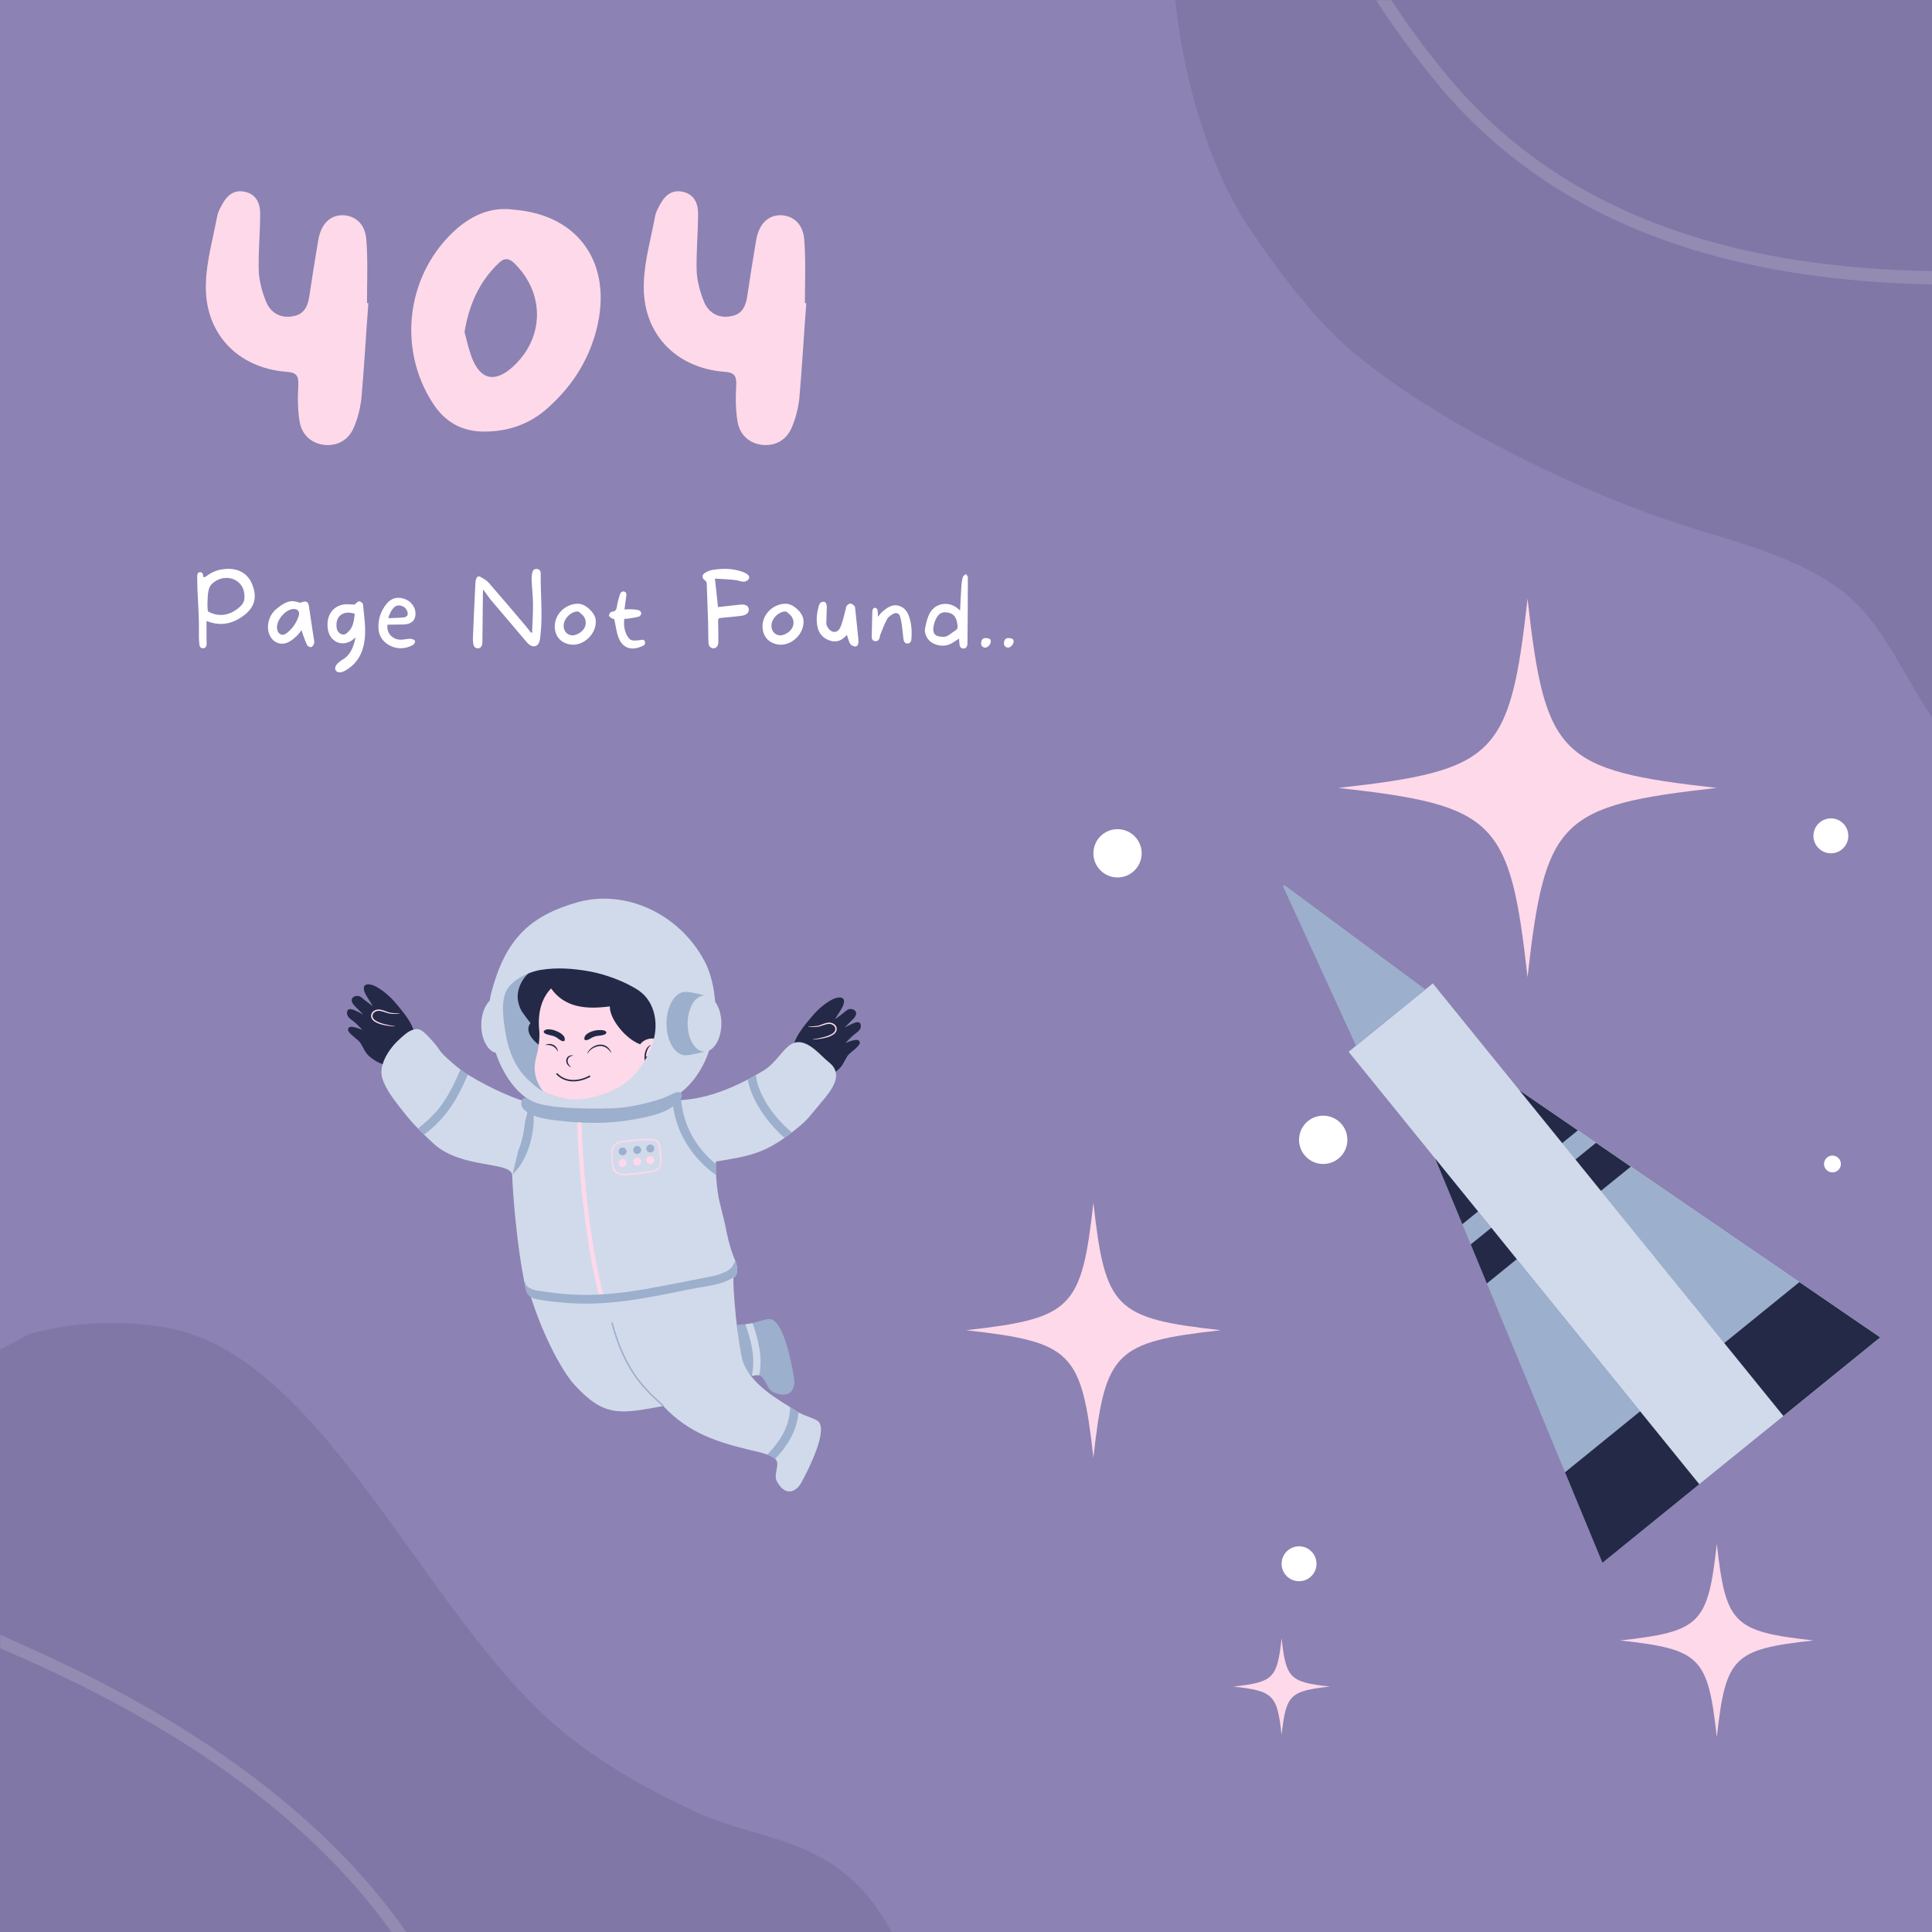 <svg xmlns="http://www.w3.org/2000/svg" xmlns:xlink="http://www.w3.org/1999/xlink" width="1080" zoomAndPan="magnify" viewBox="0 0 810 810" height="1080" preserveAspectRatio="xMidYMid meet" version="1.0"><defs><filter x="0%" y="0%" width="100%" height="100%" id="id1"><feColorMatrix values="0 0 0 0 1 0 0 0 0 1 0 0 0 0 1 0 0 0 1 0" color-interpolation-filters="sRGB"/></filter><g/><clipPath id="id2"><path d="M 0 554 L 423 554 L 423 810 L 0 810 Z M 0 554 " clip-rule="nonzero"/></clipPath><clipPath id="id3"><path d="M 578.938 807.355 L 354.805 1225.016 L -261.113 894.488 L -36.977 476.828 Z M 578.938 807.355 " clip-rule="nonzero"/></clipPath><clipPath id="id4"><path d="M 578.938 807.355 L 354.805 1225.016 L -261.113 894.488 L -36.977 476.828 Z M 578.938 807.355 " clip-rule="nonzero"/></clipPath><clipPath id="id5"><path d="M 490 0 L 810 0 L 810 392 L 490 392 Z M 490 0 " clip-rule="nonzero"/></clipPath><clipPath id="id6"><path d="M 1230.707 78.469 L 932.793 447.148 L 389.109 7.816 L 687.023 -360.859 Z M 1230.707 78.469 " clip-rule="nonzero"/></clipPath><clipPath id="id7"><path d="M 1230.707 78.469 L 932.793 447.148 L 389.109 7.816 L 687.023 -360.859 Z M 1230.707 78.469 " clip-rule="nonzero"/></clipPath><mask id="id8"><g filter="url(#id1)"><rect x="-81" width="972" fill="#000000" y="-81" height="972" fill-opacity="0.149"/></g></mask><clipPath id="id9"><path d="M 0 62 L 221 62 L 221 199 L 0 199 Z M 0 62 " clip-rule="nonzero"/></clipPath><clipPath id="id10"><path d="M 138.008 -27.086 L 253.008 426.562 L -194.098 539.906 L -309.098 86.254 Z M 138.008 -27.086 " clip-rule="nonzero"/></clipPath><clipPath id="id11"><path d="M 138.008 -27.086 L 253.008 426.562 L -194.098 539.906 L -309.098 86.254 Z M 138.008 -27.086 " clip-rule="nonzero"/></clipPath><clipPath id="id12"><rect x="0" width="247" y="0" height="199"/></clipPath><mask id="id13"><g filter="url(#id1)"><rect x="-81" width="972" fill="#000000" y="-81" height="972" fill-opacity="0.149"/></g></mask><clipPath id="id14"><path d="M 36 0 L 304 0 L 304 120 L 36 120 Z M 36 0 " clip-rule="nonzero"/></clipPath><clipPath id="id15"><path d="M 425.902 -360.902 L 540.902 92.75 L 93.793 206.094 L -21.207 -247.559 Z M 425.902 -360.902 " clip-rule="nonzero"/></clipPath><clipPath id="id16"><path d="M 425.902 -360.902 L 540.902 92.75 L 93.793 206.094 L -21.207 -247.559 Z M 425.902 -360.902 " clip-rule="nonzero"/></clipPath><clipPath id="id17"><rect x="0" width="304" y="0" height="189"/></clipPath><clipPath id="id18"><path d="M 561 250.371 L 720 250.371 L 720 410 L 561 410 Z M 561 250.371 " clip-rule="nonzero"/></clipPath><clipPath id="id19"><path d="M 679 647 L 761 647 L 761 728.871 L 679 728.871 Z M 679 647 " clip-rule="nonzero"/></clipPath><clipPath id="id20"><path d="M 145.078 412 L 174 412 L 174 447 L 145.078 447 Z M 145.078 412 " clip-rule="nonzero"/></clipPath><clipPath id="id21"><path d="M 333 418.02 L 360.914 418.02 L 360.914 449.332 L 333 449.332 Z M 333 418.02 " clip-rule="nonzero"/></clipPath></defs><rect x="-81" width="972" fill="#ffffff" y="-81" height="972" fill-opacity="1"/><rect x="-81" width="972" fill="#8c82b3" y="-81" height="972" fill-opacity="1"/><rect x="-81" width="972" fill="#ffffff" y="-81" height="972" fill-opacity="1"/><rect x="-81" width="972" fill="#8c82b3" y="-81" height="972" fill-opacity="1"/><g clip-path="url(#id2)"><g clip-path="url(#id3)"><g clip-path="url(#id4)"><path fill="#8177a6" d="M 379.363 1156.16 C 303 1197.215 258.496 1153.727 209.664 1106.781 C 191.406 1088.934 179.285 1068.289 159.082 1058.48 C 136.035 1047.25 106.738 1046.902 81.398 1043.207 C 37.641 1036.754 -22.891 1020.059 -61.672 997.805 C -79.621 987.449 -98.34 970.074 -113.738 954.383 C -138.473 928.625 -158.062 884.055 -164.348 852.926 C -168.09 834.922 -174.016 819.258 -173.316 802.398 C -169.258 723.363 -114.086 653.598 -47.074 593.281 C -35.469 582.793 -15.152 570.684 -1.992 566.91 L 12.293 559.305 C 31.145 554.148 50.887 553.289 70.176 556.727 C 132.18 567.605 174.566 668.059 226.535 717.613 C 246.148 736.395 269.75 749.477 292.211 759.879 C 314.594 770.238 340.039 770.27 359.969 790.77 C 388.621 820.18 394.078 878.215 398.195 907.047 C 402.43 937.387 405.09 966.055 408.145 993.598 L 421.199 1025.367 C 423.902 1042.812 420.98 1074.578 418.434 1092.195 C 415.562 1108.305 409.18 1123.656 399.641 1137.012 C 393.945 1144.168 383.535 1148.387 379.363 1156.16 " fill-opacity="1" fill-rule="nonzero"/></g></g></g><g clip-path="url(#id5)"><g clip-path="url(#id6)"><g clip-path="url(#id7)"><path fill="#8177a6" d="M 969.734 384.059 C 887.062 410.195 851.426 359.188 812.18 303.977 C 797.559 283.043 789.488 260.508 771.465 247.109 C 750.91 231.789 722.188 225.996 697.977 217.652 C 656.184 203.172 599.816 175.508 565.852 146.426 C 550.141 132.914 534.98 112.363 522.773 94.082 C 503.258 64.168 492.301 16.734 491.914 -15.02 C 491.59 -33.406 488.68 -49.898 492.5 -66.336 C 511.191 -143.234 578.379 -201.52 655.441 -248.32 C 668.797 -256.465 691.008 -264.586 704.641 -265.844 L 720.094 -270.66 C 739.574 -272.219 759.133 -269.391 777.445 -262.426 C 836.34 -240.203 859.305 -133.617 901.145 -75.258 C 916.926 -53.156 937.684 -35.918 957.816 -21.516 C 977.879 -7.176 1002.875 -2.406 1018.645 21.441 C 1041.328 55.668 1035.895 113.703 1034.574 142.797 C 1033.09 173.398 1030.371 202.059 1028.25 229.688 L 1035.168 263.336 C 1034.574 280.977 1025.797 311.645 1020.016 328.48 C 1014.199 343.773 1005.07 357.672 993.219 369.02 C 986.289 374.992 975.277 377.199 969.734 384.059 " fill-opacity="1" fill-rule="nonzero"/></g></g></g><g mask="url(#id8)"><g transform="matrix(1, 0, 0, 1, 0, 611)"><g clip-path="url(#id12)"><g clip-path="url(#id9)"><g clip-path="url(#id10)"><g clip-path="url(#id11)"><path fill="#ffffff" d="M 218.953 312.309 C 218.953 312.309 212.82 268.023 178.48 211.512 C 127.352 127.152 26.488 86.324 -4.523 72.355 C -35.535 58.387 -148.664 45.953 -212.223 125.008 C -275.777 204.059 -258.012 287.781 -191.75 368.309 C -125.492 448.832 -18.352 460.602 92.324 449.734 C 203.004 438.867 227.707 360.48 218.953 312.309 Z M 89.184 444.164 C -18.543 454.828 -122.859 443.434 -187.312 365.363 C -251.77 287.293 -268.93 205.961 -206.988 129.137 C -145.051 52.316 -35.004 64.438 -4.762 77.875 C 25.48 91.309 123.492 130.949 173.266 212.836 C 206.551 267.703 212.531 310.664 212.531 310.664 C 221.004 357.359 196.828 433.523 89.184 444.164 Z M 89.184 444.164 " fill-opacity="1" fill-rule="nonzero"/></g></g></g></g></g></g><g mask="url(#id13)"><g transform="matrix(1, 0, 0, 1, 506, 0)"><g clip-path="url(#id17)"><g clip-path="url(#id14)"><g clip-path="url(#id15)"><g clip-path="url(#id16)"><path fill="#ffffff" d="M 506.844 -21.504 C 506.844 -21.504 500.711 -65.789 466.375 -122.301 C 415.242 -206.66 314.383 -247.488 283.371 -261.457 C 252.355 -275.426 139.227 -287.859 75.672 -208.805 C 12.113 -129.754 29.879 -46.031 96.141 34.496 C 162.398 115.02 269.539 126.789 380.219 115.922 C 490.898 105.055 515.598 26.668 506.844 -21.504 Z M 377.078 110.352 C 269.348 121.016 165.035 109.621 100.578 31.551 C 36.125 -46.52 18.965 -127.852 80.902 -204.676 C 142.84 -281.496 252.891 -269.375 283.129 -255.941 C 313.371 -242.504 411.383 -202.863 461.16 -120.98 C 494.445 -66.113 500.422 -23.148 500.422 -23.148 C 508.895 23.547 484.719 99.707 377.078 110.352 Z M 377.078 110.352 " fill-opacity="1" fill-rule="nonzero"/></g></g></g></g></g></g><g fill="#fed9e9" fill-opacity="1"><g transform="translate(81, 186.125)"><g><path d="M 72.863 -59.039 C 72.863 -67.969 73.297 -76.895 72.574 -85.824 C 72 -92.449 67.824 -95.762 62.641 -95.902 C 57.312 -95.902 53.566 -92.16 52.414 -85.391 C 51.121 -77.902 49.969 -70.414 48.816 -62.785 C 48.238 -58.32 46.945 -54.434 41.902 -53.566 C 37.008 -52.559 32.832 -54.719 30.816 -59.039 C 29.09 -63.07 27.793 -67.68 27.504 -72 C 27.215 -80.207 28.078 -88.414 28.078 -96.625 C 28.078 -100.945 26.352 -104.688 21.742 -105.695 C 16.848 -106.848 13.824 -103.824 11.809 -99.793 C 11.09 -98.496 10.367 -97.055 10.078 -95.617 C 8.352 -86.258 5.617 -76.895 5.328 -67.535 C 4.465 -46.656 18.434 -31.824 39.168 -30.238 C 43.488 -29.953 44.207 -28.367 44.062 -24.625 C 43.777 -19.441 43.777 -14.258 44.641 -9.215 C 45.648 -3.742 49.535 -0.145 55.297 0.434 C 61.199 0.863 65.52 -2.16 67.535 -7.344 C 69.121 -11.09 70.129 -15.406 70.559 -19.441 C 71.711 -32.688 72.434 -45.793 73.441 -59.039 C 73.152 -59.039 73.008 -59.039 72.863 -59.039 Z M 72.863 -59.039 "/></g></g></g><g fill="#fed9e9" fill-opacity="1"><g transform="translate(167.112, 186.125)"><g><path d="M 24.625 -90.434 C 3.457 -72 -0.863 -40.465 14.398 -16.992 C 19.441 -9.215 26.496 -5.184 35.855 -5.184 C 45.215 -5.184 53.566 -7.777 60.91 -13.68 C 71.711 -22.754 79.344 -33.984 82.945 -47.809 C 90 -75.312 75.742 -96.047 48.383 -98.207 C 39.168 -99.504 31.391 -96.191 24.625 -90.434 Z M 42.047 -75.887 C 44.352 -78.191 46.512 -77.902 48.816 -75.457 C 61.344 -62.93 61.055 -44.496 48.098 -32.543 C 40.465 -25.488 34.273 -26.785 30.672 -36.289 C 29.375 -39.887 28.512 -43.488 27.648 -46.945 C 29.52 -58.32 33.84 -68.113 42.047 -75.887 Z M 42.047 -75.887 "/></g></g></g><g fill="#fed9e9" fill-opacity="1"><g transform="translate(264.6, 186.125)"><g><path d="M 72.863 -59.039 C 72.863 -67.969 73.297 -76.895 72.574 -85.824 C 72 -92.449 67.824 -95.762 62.641 -95.902 C 57.312 -95.902 53.566 -92.16 52.414 -85.391 C 51.121 -77.902 49.969 -70.414 48.816 -62.785 C 48.238 -58.32 46.945 -54.434 41.902 -53.566 C 37.008 -52.559 32.832 -54.719 30.816 -59.039 C 29.09 -63.07 27.793 -67.68 27.504 -72 C 27.215 -80.207 28.078 -88.414 28.078 -96.625 C 28.078 -100.945 26.352 -104.688 21.742 -105.695 C 16.848 -106.848 13.824 -103.824 11.809 -99.793 C 11.09 -98.496 10.367 -97.055 10.078 -95.617 C 8.352 -86.258 5.617 -76.895 5.328 -67.535 C 4.465 -46.656 18.434 -31.824 39.168 -30.238 C 43.488 -29.953 44.207 -28.367 44.062 -24.625 C 43.777 -19.441 43.777 -14.258 44.641 -9.215 C 45.648 -3.742 49.535 -0.145 55.297 0.434 C 61.199 0.863 65.52 -2.16 67.535 -7.344 C 69.121 -11.09 70.129 -15.406 70.559 -19.441 C 71.711 -32.688 72.434 -45.793 73.441 -59.039 C 73.152 -59.039 73.008 -59.039 72.863 -59.039 Z M 72.863 -59.039 "/></g></g></g><g fill="#ffffff" fill-opacity="1"><g transform="translate(81, 271.775)"><g><path d="M 24.652 -26.965 C 22.723 -31.668 18.355 -33.895 12.641 -33.137 C 9.07 -32.762 6.719 -31.078 5.586 -30.281 C 4.996 -29.863 4.789 -29.695 4.492 -29.82 L 4.242 -29.902 L 4.199 -30.199 C 4.074 -31.668 3.527 -31.879 2.941 -31.879 C 2.941 -31.879 2.898 -31.879 2.898 -31.879 C 2.309 -31.879 1.723 -31.668 1.68 -30.199 C 1.68 -26.418 1.848 -22.637 2.059 -18.941 C 2.184 -16.129 2.352 -13.273 2.395 -10.457 C 2.395 -9.535 2.395 -8.609 2.395 -7.727 C 2.352 -5.672 2.352 -3.527 2.605 -1.43 C 2.688 -0.758 3.066 0.043 4.156 0 C 4.492 0 5.461 -0.043 5.629 -1.598 C 5.672 -1.973 5.629 -2.352 5.629 -2.773 C 5.586 -3.023 5.586 -3.234 5.586 -3.484 C 5.586 -5.25 5.586 -7.016 5.586 -8.777 L 5.586 -11.426 L 6.133 -11.215 C 11.215 -9.367 15.918 -9.996 20.578 -13.273 C 25.746 -16.844 27.047 -21.211 24.652 -26.965 Z M 21.461 -20.746 C 21.379 -19.738 20.832 -18.605 20.16 -17.934 C 17.516 -15.289 14.574 -13.945 11.594 -13.945 C 9.828 -13.945 8.105 -14.406 6.344 -15.328 C 5.672 -15.664 6.133 -22.598 6.176 -22.68 C 6.594 -25.789 7.184 -26.797 9.574 -28.266 C 12.098 -29.82 15.328 -29.902 17.809 -28.477 C 20.496 -26.922 21.715 -24.316 21.461 -20.746 Z M 21.461 -20.746 "/></g></g></g><g fill="#ffffff" fill-opacity="1"><g transform="translate(110.652, 271.775)"><g><path d="M 20.789 -4.746 C 20.203 -8.863 19.57 -12.977 18.941 -17.137 C 18.816 -18.145 18.691 -19.32 17.555 -19.531 C 16.801 -19.699 15.875 -19.234 15.035 -19.066 C 12.18 -20.074 10.586 -20.035 7.727 -18.312 C 6.719 -17.684 5.711 -16.926 4.828 -16.129 C 1.934 -13.48 0.926 -9.031 2.309 -5.711 C 3.781 -2.227 7.223 -0.926 10.543 -2.688 C 11.676 -3.277 12.684 -4.156 13.648 -5.039 C 14.406 -5.711 14.992 -6.594 15.836 -7.602 C 15.961 -7.098 15.961 -6.762 16.086 -6.512 C 16.715 -4.746 17.305 -2.941 18.145 -1.262 C 18.355 -0.797 19.445 -0.336 19.906 -0.504 C 20.453 -0.715 20.957 -1.555 21.086 -2.184 C 21.211 -2.98 20.914 -3.863 20.789 -4.746 Z M 14.574 -13.523 C 13.691 -10.879 12.223 -8.566 10.078 -6.762 C 9.156 -6.008 8.105 -5.207 6.887 -5.879 C 5.672 -6.551 5.543 -7.812 5.461 -8.777 C 5.504 -12.137 9.031 -16.086 12.055 -16.422 C 14.113 -16.676 15.203 -15.414 14.574 -13.523 Z M 14.574 -13.523 "/></g></g></g><g fill="#ffffff" fill-opacity="1"><g transform="translate(135.6, 271.775)"><g><path d="M 16.59 -18.395 C 16.547 -18.898 15.664 -19.57 15.121 -19.656 C 14.617 -19.738 13.984 -19.109 13.48 -18.73 C 13.312 -18.605 13.273 -18.27 13.312 -18.312 C 11.426 -18.312 9.66 -18.605 8.062 -18.27 C 2.562 -17.094 0.926 -11.762 2.016 -7.184 C 3.234 -2.184 8.484 -0.504 12.473 -3.695 C 12.727 -3.906 12.938 -4.117 13.48 -4.535 C 12.641 -0.547 11.426 2.73 8.023 4.789 C 7.52 5.082 7.055 5.418 6.594 5.797 C 5.039 7.055 4.535 8.359 5.207 9.367 C 5.879 10.332 7.309 10.375 9.031 9.449 C 12.391 7.559 14.785 4.914 16.129 1.262 C 18.523 -5.25 17.18 -11.844 16.59 -18.395 Z M 10.289 -6.762 C 9.535 -6.047 8.695 -5.418 7.52 -5.922 C 6.344 -6.383 5.711 -7.352 5.543 -8.566 C 4.871 -13.398 8.273 -16.086 13.145 -14.449 C 12.77 -11.676 12.602 -8.863 10.289 -6.762 Z M 10.289 -6.762 "/></g></g></g><g fill="#ffffff" fill-opacity="1"><g transform="translate(156.936, 271.775)"><g><path d="M 5.711 -9.871 C 7.895 -9.91 10.039 -9.91 12.223 -9.953 C 14.953 -10.039 16.59 -11.129 17.094 -13.062 C 17.809 -16.043 16.211 -19.152 13.23 -20.453 C 10.078 -21.84 7.141 -21.168 5.082 -18.562 C 2.73 -15.625 1.598 -12.266 1.723 -8.609 C 1.805 -5.293 3.445 -2.688 6.551 -1.094 C 9.703 0.504 12.977 0.336 16.086 -1.301 C 16.633 -1.598 17.219 -2.52 17.094 -2.98 C 16.969 -3.445 15.961 -3.906 15.371 -3.949 C 14.195 -4.031 13.02 -3.738 11.887 -3.613 C 8.023 -3.191 5.039 -6.047 5.504 -9.742 C 5.629 -9.828 5.672 -9.871 5.711 -9.871 Z M 8.398 -17.219 C 9.449 -18.188 11.004 -18.145 12.473 -17.262 C 13.523 -16.59 14.363 -14.785 13.859 -13.777 C 13.648 -13.355 12.938 -12.977 12.434 -12.938 C 10.289 -12.727 8.148 -12.684 5.84 -12.602 C 6.383 -14.363 7.055 -16.004 8.398 -17.219 Z M 8.398 -17.219 "/></g></g></g><g fill="#ffffff" fill-opacity="1"><g transform="translate(178.02, 271.775)"><g/></g></g><g fill="#ffffff" fill-opacity="1"><g transform="translate(196.542, 271.775)"><g><path d="M 26.082 -6.512 C 25.285 -7.477 24.57 -8.527 23.73 -9.492 C 18.605 -15.539 13.48 -21.59 8.273 -27.551 C 7.391 -28.559 6.047 -29.23 4.828 -29.945 C 4.074 -30.367 3.359 -29.945 3.109 -29.105 C 2.898 -28.559 2.773 -27.973 2.773 -27.383 C 2.395 -19.613 2.016 -11.844 1.723 -4.074 C 1.68 -3.191 1.766 -2.309 1.973 -1.469 C 2.227 -0.504 2.855 0.086 3.906 0.043 C 4.957 -0.043 5.418 -0.758 5.629 -1.68 C 5.711 -2.102 5.711 -2.562 5.711 -2.98 C 5.797 -9.703 5.879 -16.422 5.922 -23.102 C 5.922 -23.52 6.008 -23.941 6.047 -24.613 C 7.266 -22.973 8.23 -21.504 9.324 -20.16 C 14.281 -14.281 19.277 -8.441 24.277 -2.562 C 24.652 -2.102 25.156 -1.637 25.66 -1.301 C 27.344 -0.254 29.062 -0.883 29.609 -2.773 C 29.902 -3.738 29.945 -4.703 30.07 -5.672 C 31.039 -14.238 30.031 -22.805 30.156 -31.332 C 30.156 -32.34 29.695 -33.098 28.645 -33.223 C 27.637 -33.391 26.922 -32.801 26.672 -31.879 C 26.418 -30.828 26.293 -29.734 26.336 -28.688 C 26.461 -25.367 26.879 -22.051 26.922 -18.73 C 26.965 -14.699 26.672 -10.625 26.543 -6.594 C 26.375 -6.551 26.207 -6.512 26.082 -6.512 Z M 26.082 -6.512 "/></g></g></g><g fill="#ffffff" fill-opacity="1"><g transform="translate(230.898, 271.775)"><g><path d="M 18.816 -12.098 C 18.438 -15.035 14.531 -18.605 11.633 -18.648 C 6.383 -18.816 1.68 -14.406 1.68 -9.199 C 1.723 -5.125 3.988 -2.352 7.98 -1.598 C 13.734 -0.547 19.613 -6.301 18.816 -12.098 Z M 10.711 -5.711 C 7.98 -4.66 5.461 -6.426 5.418 -9.324 C 5.375 -12.305 8.316 -15.371 11.34 -15.414 C 11.801 -15.414 12.266 -14.824 12.684 -14.488 C 15.664 -12.348 15.539 -7.602 10.711 -5.711 Z M 10.711 -5.711 "/></g></g></g><g fill="#ffffff" fill-opacity="1"><g transform="translate(253.62, 271.775)"><g><path d="M 16.801 -2.645 C 16.465 -4.031 15.289 -3.445 14.32 -3.359 C 12.77 -3.277 11.047 -2.812 9.91 -4.324 C 8.191 -6.68 7.812 -9.406 8.105 -12.305 C 8.734 -12.348 9.281 -12.348 9.828 -12.434 C 11.297 -12.684 12.852 -12.852 14.281 -13.273 C 14.742 -13.398 15.289 -14.195 15.246 -14.699 C 15.246 -15.16 14.617 -15.875 14.152 -15.961 C 12.977 -16.254 11.762 -16.297 10.586 -16.34 C 9.828 -16.379 9.113 -16.297 8.191 -16.254 C 8.484 -18.227 8.695 -20.035 8.945 -21.797 C 9.07 -22.68 9.07 -23.52 8.023 -23.773 C 7.055 -23.98 6.512 -23.309 6.258 -22.469 C 5.84 -21.125 5.418 -19.738 5.164 -18.312 C 4.914 -16.844 4.914 -15.371 2.773 -15.289 C 2.395 -15.289 1.68 -14.281 1.68 -13.734 C 1.723 -13.273 2.52 -12.77 3.066 -12.434 C 3.359 -12.223 3.863 -12.305 3.906 -12.266 C 4.535 -9.449 4.789 -6.762 5.754 -4.324 C 7.391 -0.168 10.922 1.094 15.035 -0.629 C 15.961 -1.008 17.137 -1.344 16.801 -2.645 Z M 16.801 -2.645 "/></g></g></g><g fill="#ffffff" fill-opacity="1"><g transform="translate(274.326, 271.775)"><g/></g></g><g fill="#ffffff" fill-opacity="1"><g transform="translate(292.848, 271.775)"><g><path d="M 15.289 -28.602 C 16.547 -28.477 17.723 -27.93 18.984 -27.887 C 19.656 -27.887 20.664 -28.391 21.043 -28.98 C 21.59 -29.777 21.086 -30.66 20.242 -31.164 C 19.699 -31.543 19.066 -31.793 18.438 -32.047 C 14.406 -33.473 10.289 -33.516 6.133 -32.887 C 4.957 -32.719 3.695 -32.258 2.688 -31.586 C 1.262 -30.703 1.43 -29.273 2.812 -28.352 C 3.148 -28.141 3.402 -27.637 3.445 -27.258 C 3.652 -21.797 3.863 -16.379 4.031 -10.922 C 4.117 -8.023 4.031 -5.125 4.199 -2.27 C 4.242 -0.758 5.207 0.043 6.344 0.043 C 7.434 0 8.23 -0.926 8.316 -2.395 C 8.359 -2.898 8.316 -3.359 8.316 -3.863 C 8.316 -6.383 8.316 -8.863 8.23 -11.383 C 8.23 -12.305 8.484 -12.641 9.449 -12.727 C 12.305 -12.977 15.203 -13.23 18.059 -13.609 C 20.203 -13.902 21.293 -15.035 21.086 -16.465 C 20.875 -17.891 19.57 -18.523 17.387 -18.27 C 14.32 -17.934 11.258 -17.598 8.191 -17.262 C 7.77 -21.086 7.352 -24.949 6.887 -29.191 C 9.742 -29.023 12.516 -28.895 15.289 -28.602 Z M 15.289 -28.602 "/></g></g></g><g fill="#ffffff" fill-opacity="1"><g transform="translate(318.006, 271.775)"><g><path d="M 18.816 -12.098 C 18.438 -15.035 14.531 -18.605 11.633 -18.648 C 6.383 -18.816 1.68 -14.406 1.68 -9.199 C 1.723 -5.125 3.988 -2.352 7.98 -1.598 C 13.734 -0.547 19.613 -6.301 18.816 -12.098 Z M 10.711 -5.711 C 7.98 -4.66 5.461 -6.426 5.418 -9.324 C 5.375 -12.305 8.316 -15.371 11.34 -15.414 C 11.801 -15.414 12.266 -14.824 12.684 -14.488 C 15.664 -12.348 15.539 -7.602 10.711 -5.711 Z M 10.711 -5.711 "/></g></g></g><g fill="#ffffff" fill-opacity="1"><g transform="translate(340.728, 271.775)"><g><path d="M 19.109 -4.156 C 18.691 -8.23 18.27 -12.305 17.852 -16.379 C 17.809 -16.844 17.766 -17.473 17.473 -17.766 C 17.012 -18.227 16.34 -18.73 15.75 -18.73 C 15.203 -18.73 14.574 -18.188 14.195 -17.684 C 13.902 -17.348 13.945 -16.758 13.816 -16.297 C 13.105 -13.734 12.641 -11.09 11.551 -8.695 C 10.457 -6.215 7.855 -6.258 6.383 -8.609 C 6.008 -9.156 5.711 -9.871 5.711 -10.5 C 5.711 -12.727 5.879 -14.953 5.922 -17.18 C 5.922 -17.891 5.754 -18.73 5.336 -19.234 C 5.082 -19.531 4.074 -19.531 3.613 -19.32 C 3.148 -19.066 2.73 -18.395 2.562 -17.852 C 1.766 -14.992 1.387 -12.055 1.973 -9.156 C 2.562 -6.008 4.492 -4.031 7.52 -3.109 C 10.164 -2.352 12.266 -3.316 14.027 -5.293 C 14.113 -5.418 14.238 -5.461 14.363 -5.504 C 14.824 -4.285 15.078 -2.941 15.707 -1.848 C 16.086 -1.262 17.051 -0.758 17.766 -0.715 C 18.816 -0.715 19.152 -1.68 19.195 -2.688 C 19.234 -3.148 19.152 -3.652 19.109 -4.156 Z M 19.109 -4.156 "/></g></g></g><g fill="#ffffff" fill-opacity="1"><g transform="translate(363.786, 271.775)"><g><path d="M 16.969 -14.238 C 16.297 -15.836 14.992 -17.137 13.398 -17.684 C 10.246 -18.773 8.105 -16.926 6.047 -15.246 C 5.461 -14.742 5.039 -14.027 4.324 -13.188 C 4.242 -14.363 4.285 -15.289 4.074 -16.172 C 4.031 -16.297 3.988 -16.422 3.863 -16.547 C 3.402 -17.094 2.605 -17.094 2.227 -16.465 C 2.141 -16.379 2.102 -16.297 2.059 -16.172 C 1.891 -15.289 1.891 -14.363 1.891 -13.48 C 1.805 -10.543 1.766 -7.645 1.68 -4.703 C 1.68 -3.781 2.102 -3.109 3.066 -2.98 C 4.074 -2.812 4.66 -3.359 4.957 -4.285 C 5.125 -4.703 5.082 -5.207 5.25 -5.586 C 6.176 -7.812 6.973 -10.121 8.148 -12.223 C 8.652 -13.188 9.828 -13.945 10.879 -14.488 C 11.93 -15.078 13.188 -14.617 13.523 -13.441 C 13.984 -12.055 14.195 -10.543 14.406 -9.07 C 14.656 -7.223 14.785 -5.375 15.035 -3.57 C 15.203 -2.688 15.707 -1.934 16.758 -1.973 C 17.809 -2.059 18.227 -2.812 18.312 -3.738 C 18.605 -7.352 18.395 -10.922 16.969 -14.238 Z M 16.969 -14.238 "/></g></g></g><g fill="#ffffff" fill-opacity="1"><g transform="translate(386.046, 271.775)"><g><path d="M 18.984 -31.121 C 18.523 -30.742 17.852 -30.449 17.684 -29.988 C 17.348 -28.895 17.137 -27.719 17.051 -26.543 C 16.801 -23.059 16.676 -19.531 16.465 -15.793 C 16.172 -16.086 16.004 -16.254 15.836 -16.379 C 11.969 -19.949 6.047 -19.152 3.652 -14.488 C 2.645 -12.516 2.141 -10.246 1.766 -8.062 C 1.555 -7.055 1.934 -5.797 2.395 -4.828 C 4.074 -1.387 9.281 0 12.852 -2.016 C 13.902 -2.605 14.867 -3.277 16.043 -4.031 C 16.129 -3.023 16.129 -2.184 16.254 -1.387 C 16.379 -0.504 16.926 0.086 17.852 0.125 C 18.816 0.125 19.363 -0.461 19.488 -1.387 C 19.57 -1.68 19.57 -2.016 19.57 -2.309 C 19.656 -11.426 19.738 -20.539 19.738 -29.652 C 19.738 -30.113 19.234 -30.617 18.984 -31.121 Z M 13.398 -6.68 C 12.098 -5.84 10.961 -4.621 9.281 -4.789 C 5.922 -4.828 4.789 -6.176 5.375 -9.367 C 5.586 -10.375 5.922 -11.383 6.383 -12.305 C 7.391 -14.449 8.82 -15.289 10.836 -15.035 C 13.273 -14.742 14.531 -13.609 15.121 -11.215 C 15.121 -11.129 15.121 -11.047 15.16 -10.961 C 15.707 -8.23 15.707 -8.191 13.398 -6.68 Z M 13.398 -6.68 "/></g></g></g><g fill="#ffffff" fill-opacity="1"><g transform="translate(409.65, 271.775)"><g><path d="M 3.906 -4.242 C 2.477 -4.41 1.805 -3.695 1.68 -2.141 C 1.637 -1.094 2.309 -0.336 3.359 -0.254 C 4.367 -0.211 5.672 -1.512 5.754 -2.773 C 5.797 -4.074 4.789 -4.156 3.906 -4.242 Z M 3.906 -4.242 "/></g></g></g><g fill="#ffffff" fill-opacity="1"><g transform="translate(419.226, 271.775)"><g><path d="M 3.906 -4.242 C 2.477 -4.41 1.805 -3.695 1.68 -2.141 C 1.637 -1.094 2.309 -0.336 3.359 -0.254 C 4.367 -0.211 5.672 -1.512 5.754 -2.773 C 5.797 -4.074 4.789 -4.156 3.906 -4.242 Z M 3.906 -4.242 "/></g></g></g><path fill="#fed9e9" d="M 511.82 557.699 C 467.387 562.66 463.371 566.68 458.41 611.137 C 453.449 566.68 449.434 562.66 405 557.699 C 449.434 552.734 453.449 548.719 458.41 504.262 C 463.371 548.719 467.387 552.734 511.82 557.699 " fill-opacity="1" fill-rule="nonzero"/><g clip-path="url(#id18)"><path fill="#fed9e9" d="M 719.781 330.34 C 653.762 337.703 647.793 343.699 640.43 409.734 C 633.07 343.699 627.102 337.703 561.078 330.34 C 627.102 322.977 633.07 317.004 640.43 250.945 C 647.793 317.004 653.762 322.977 719.781 330.34 " fill-opacity="1" fill-rule="nonzero"/></g><path fill="#fed9e9" d="M 726.469 549.973 C 698.328 553.117 695.77 555.656 692.652 583.812 C 689.488 555.656 686.953 553.117 658.809 549.973 C 686.953 546.832 689.488 544.293 692.652 516.117 C 695.77 544.293 698.328 546.832 726.469 549.973 " fill-opacity="1" fill-rule="nonzero"/><g clip-path="url(#id19)"><path fill="#fed9e9" d="M 760.289 687.77 C 726.582 691.52 723.555 694.57 719.781 728.297 C 716.035 694.57 712.984 691.52 679.277 687.77 C 712.984 683.996 716.035 680.941 719.781 647.219 C 723.555 680.941 726.582 683.996 760.289 687.77 " fill-opacity="1" fill-rule="nonzero"/></g><path fill="#fed9e9" d="M 557.578 707.102 C 540.723 708.988 539.199 710.512 537.312 727.375 C 535.449 710.512 533.926 708.988 517.07 707.102 C 533.926 705.238 535.449 703.711 537.312 686.848 C 539.199 703.711 540.723 705.238 557.578 707.102 " fill-opacity="1" fill-rule="nonzero"/><path fill="#ffffff" d="M 564.895 477.879 C 564.895 483.469 560.359 488.004 554.75 488.004 C 549.164 488.004 544.629 483.469 544.629 477.879 C 544.629 472.289 549.164 467.75 554.75 467.75 C 560.359 467.75 564.895 472.289 564.895 477.879 " fill-opacity="1" fill-rule="nonzero"/><path fill="#ffffff" d="M 478.652 357.754 C 478.652 363.344 474.117 367.879 468.531 367.879 C 462.941 367.879 458.41 363.344 458.41 357.754 C 458.41 352.164 462.941 347.629 468.531 347.629 C 474.117 347.629 478.652 352.164 478.652 357.754 " fill-opacity="1" fill-rule="nonzero"/><path fill="#ffffff" d="M 771.801 488.004 C 771.801 489.957 770.207 491.531 768.258 491.531 C 766.328 491.531 764.734 489.957 764.734 488.004 C 764.734 486.051 766.328 484.48 768.258 484.48 C 770.207 484.48 771.801 486.051 771.801 488.004 " fill-opacity="1" fill-rule="nonzero"/><path fill="#ffffff" d="M 774.922 350.434 C 774.922 354.477 771.668 357.754 767.629 357.754 C 763.59 357.754 760.289 354.477 760.289 350.434 C 760.289 346.395 763.59 343.113 767.629 343.113 C 771.668 343.113 774.922 346.395 774.922 350.434 " fill-opacity="1" fill-rule="nonzero"/><path fill="#ffffff" d="M 551.945 655.637 C 551.945 659.68 548.668 662.934 544.629 662.934 C 540.59 662.934 537.312 659.68 537.312 655.637 C 537.312 651.574 540.59 648.297 544.629 648.297 C 548.668 648.297 551.945 651.574 551.945 655.637 " fill-opacity="1" fill-rule="nonzero"/><path fill="#d1daea" d="M 747.699 593.645 L 712.398 622.273 L 565.41 440.965 L 600.711 412.293 L 747.699 593.645 " fill-opacity="1" fill-rule="nonzero"/><path fill="#9cafcc" d="M 712.398 622.273 L 671.828 655.188 L 601.719 485.758 Z M 712.398 622.273 " fill-opacity="1" fill-rule="nonzero"/><path fill="#d1daea" d="M 747.699 593.645 L 788.273 560.707 L 637.02 457.109 Z M 747.699 593.645 " fill-opacity="1" fill-rule="nonzero"/><path fill="#9cafcc" d="M 747.699 593.645 L 788.273 560.707 L 637.02 457.109 Z M 747.699 593.645 " fill-opacity="1" fill-rule="nonzero"/><path fill="#232946" d="M 656.141 617.266 L 671.828 655.188 L 712.398 622.273 L 687.625 591.715 L 656.141 617.266 " fill-opacity="1" fill-rule="nonzero"/><path fill="#232946" d="M 619.672 507.898 L 601.719 485.758 L 613.098 513.242 Z M 619.672 507.898 " fill-opacity="1" fill-rule="nonzero"/><path fill="#232946" d="M 616.621 521.73 L 623.375 538.098 L 635.898 527.926 L 625.238 514.746 L 616.621 521.73 " fill-opacity="1" fill-rule="nonzero"/><path fill="#d1daea" d="M 722.902 563.066 L 747.699 593.645 L 788.273 560.707 L 754.387 537.512 L 722.902 563.066 " fill-opacity="1" fill-rule="nonzero"/><path fill="#232946" d="M 722.902 563.066 L 747.699 593.645 L 788.273 560.707 L 754.387 537.512 L 722.902 563.066 " fill-opacity="1" fill-rule="nonzero"/><path fill="#d1daea" d="M 661.547 473.926 L 637.02 457.109 L 654.973 479.246 Z M 661.547 473.926 " fill-opacity="1" fill-rule="nonzero"/><path fill="#232946" d="M 661.547 473.926 L 637.02 457.109 L 654.973 479.246 Z M 661.547 473.926 " fill-opacity="1" fill-rule="nonzero"/><path fill="#d1daea" d="M 660.516 486.098 L 671.199 499.277 L 683.742 489.125 L 669.133 479.113 L 660.516 486.094 " fill-opacity="1" fill-rule="nonzero"/><path fill="#232946" d="M 660.516 486.098 L 671.199 499.277 L 683.742 489.125 L 669.133 479.113 L 660.516 486.094 " fill-opacity="1" fill-rule="nonzero"/><path fill="#9cafcc" d="M 538.48 371.047 L 538.457 371.07 L 537.918 371.496 L 537.875 371.52 L 568.508 438.43 L 582.781 426.844 L 583.316 426.414 L 597.59 414.828 L 538.48 371.047 " fill-opacity="1" fill-rule="nonzero"/><path fill="#d1daea" d="M 359.031 436.602 C 357.863 436.602 356.102 437.301 355.156 437.672 C 354.953 437.75 354.785 437.82 354.664 437.863 L 354.023 436.859 C 354.371 436.512 354.699 436.164 355.031 435.82 C 355.848 434.961 356.691 434.074 357.742 433.25 C 357.93 433.105 358.113 432.969 358.297 432.828 C 359.648 431.809 360.469 431.121 360.27 429.863 C 360.172 429.277 359.938 429.164 359.562 429.164 C 358.926 429.164 358.055 429.559 357.418 429.848 L 357.176 429.957 C 356.215 430.387 355.305 430.871 354.477 431.398 L 353.66 430.516 C 354.023 430.035 354.461 429.594 354.887 429.168 C 355.078 428.973 355.27 428.781 355.453 428.586 C 355.66 428.367 355.922 428.113 356.211 427.844 C 357.18 426.93 358.504 425.68 358.316 424.68 C 358.188 424.008 357.344 423.641 356.613 423.641 C 356.559 423.641 356.504 423.645 356.449 423.648 C 355.688 423.711 355.062 424.25 354.398 424.82 C 354.18 425.008 353.965 425.191 353.742 425.363 C 352.648 426.207 351.543 427.043 350.434 427.871 L 349.523 427.109 C 349.898 426.359 350.438 425.527 351.008 424.652 C 351.844 423.363 352.711 422.031 353.055 420.941 C 353.309 420.121 353.316 419.488 353.078 419.168 C 352.852 418.859 352.367 418.797 352.004 418.797 C 351.129 418.797 349.93 419.16 348.941 419.727 C 346.043 421.309 343.141 423.785 340.762 426.699 L 340.117 427.465 C 338.145 429.816 335.051 433.504 333.766 437.008 C 328.879 437.883 326.316 445.043 320.172 448.805 C 301.434 460.266 288.348 461.652 280.562 461.234 C 289.062 456.738 294.434 449.051 297.309 440.445 C 300.27 439.039 302.441 434.512 302.441 429.133 C 302.441 425.43 301.414 422.133 299.809 419.973 C 299.359 413.438 297.766 407.383 295.297 402.801 C 284.703 382.984 262.184 372.762 242.316 378.219 C 221.914 383.961 211.762 394.004 205.926 416.398 C 205.668 417.402 205.465 418.457 205.312 419.555 C 203.203 421.594 201.777 425.387 201.777 429.738 C 201.777 435.656 204.402 440.539 207.82 441.375 C 210.895 450.414 216.402 458.625 224.035 462.32 L 222.051 462.363 L 219.488 473.109 L 222.051 462.363 C 216.172 460.77 206.957 457.113 195.57 450.211 C 193.133 448.734 185.621 442.516 184.152 440.086 C 183.055 438.27 178.312 432.699 176.25 431.777 C 175.094 431.266 173.902 431.391 172.746 431.852 C 171.547 428.254 168.309 424.398 166.273 421.973 L 165.625 421.199 C 163.25 418.293 160.348 415.816 157.441 414.227 C 156.461 413.668 155.258 413.305 154.387 413.305 C 154.023 413.305 153.539 413.367 153.312 413.676 C 153.074 413.996 153.082 414.629 153.332 415.445 C 153.68 416.535 154.547 417.867 155.383 419.156 C 155.953 420.035 156.492 420.863 156.867 421.617 L 155.953 422.379 C 154.848 421.547 153.742 420.715 152.645 419.867 C 152.426 419.699 152.211 419.516 151.992 419.328 C 151.328 418.758 150.703 418.219 149.941 418.156 C 149.887 418.152 149.832 418.148 149.777 418.148 C 149.047 418.148 148.203 418.512 148.074 419.188 C 147.883 420.188 149.211 421.438 150.18 422.352 C 150.465 422.625 150.73 422.871 150.938 423.094 C 151.121 423.289 151.312 423.48 151.508 423.68 C 151.93 424.102 152.367 424.539 152.73 425.027 L 151.914 425.906 C 151.086 425.383 150.18 424.895 149.211 424.465 L 148.973 424.359 C 148.336 424.066 147.461 423.672 146.828 423.672 C 146.453 423.672 146.219 423.785 146.121 424.367 C 145.918 425.629 146.738 426.32 148.09 427.336 C 148.273 427.473 148.461 427.617 148.645 427.758 C 149.695 428.582 150.539 429.469 151.359 430.328 C 151.688 430.672 152.02 431.02 152.367 431.367 L 151.727 432.371 C 151.602 432.328 151.434 432.262 151.23 432.18 C 150.285 431.805 148.523 431.109 147.359 431.109 C 146.535 431.109 146.535 431.434 146.535 431.699 C 146.535 432.375 148.098 433.676 149.238 434.625 C 150.258 435.469 151.219 436.27 151.633 436.961 C 152.062 437.617 152.414 438.277 152.754 438.918 C 153.484 440.281 154.172 441.57 155.488 442.621 C 156.387 443.375 158.406 444.902 160.633 445.535 C 159.887 447.699 159.645 449.922 160.262 451.984 C 161.848 457.273 166.316 462.523 169.684 466.812 C 173.246 471.355 177.484 475.5 181.723 479.414 C 193.602 490.359 214.762 486.637 214.766 492.93 L 214.762 492.93 C 214.762 495.707 216.277 521.551 220.477 540.59 C 220.797 542.051 221.566 543.082 222.602 543.828 L 222.594 543.832 C 228.465 562.219 236.566 576 240.832 580.559 C 253.32 594.242 259.805 592.836 278.086 589.492 C 289.031 601.211 301.598 604.82 314.633 607.953 C 317.441 608.629 322.898 609.703 324.996 611.613 C 327.488 613.879 323.672 618.496 326.059 621.668 C 329.715 627.75 334.285 625.316 336.418 620.758 C 338.547 616.801 347.992 598.562 342.508 595.52 C 339.996 594.125 337.09 593.531 334.578 592.027 C 332.289 590.656 330.047 589.184 327.785 587.762 C 323.172 584.859 318.633 581.523 315.176 577.281 C 314.727 576.73 314.301 576.16 313.902 575.578 C 314.441 575.68 314.766 575.738 314.766 575.738 L 315.379 575.738 C 315.309 576.121 315.234 576.504 315.145 576.887 C 316.141 576.645 317.07 576.516 317.84 576.582 C 318.012 576.602 318.176 576.625 318.328 576.672 C 318.375 576.441 318.41 576.211 318.449 575.98 C 319.699 576.648 321.051 578.367 321.727 579.691 C 322.543 581.285 323.387 582.93 325.09 583.406 L 325.148 583.426 C 326.355 583.902 327.453 584.145 328.402 584.145 C 329.684 584.145 330.684 583.711 331.375 582.852 C 332.391 581.594 332.684 579.438 332.16 577.047 C 330.426 566.227 326.855 553.59 322.5 553.59 C 322.395 553.59 322.289 553.602 322.18 553.613 C 320.852 553.805 319.574 554.184 318.223 554.578 C 317.598 554.762 316.32 554.949 315.672 555.117 C 315.703 555.203 315.723 555.289 315.746 555.375 C 315.668 555.148 315.59 554.914 315.508 554.688 C 314.848 554.848 314.176 554.973 313.492 555.047 C 313.148 555.086 312.812 555.121 312.473 555.152 C 312.551 555.367 312.625 555.586 312.703 555.805 C 311.875 555.883 310.41 555.957 309.586 556.027 C 309.672 556.727 309.535 557.438 309.238 558.148 C 308.215 550.238 307.457 541.27 307.457 535.82 L 307.453 535.824 C 307.98 535.402 308.43 534.918 308.711 534.344 C 309.832 532.027 308.277 528.598 307.422 526.438 C 305.766 522.258 304.934 518.062 304.043 513.676 C 303.148 509.266 301.715 504.969 301.023 500.52 C 300.352 496.188 299.977 491.359 300.164 486.973 C 314.648 484.645 320.883 483.477 332.309 474.512 C 338.207 469.887 338.145 469.566 342.961 463.816 C 346.66 459.363 352.047 453.691 350.156 448.707 C 350.453 448.48 350.715 448.273 350.914 448.105 C 352.219 447.062 352.906 445.773 353.637 444.406 C 353.977 443.77 354.332 443.105 354.746 442.469 C 355.172 441.762 356.137 440.961 357.152 440.117 C 358.293 439.168 359.855 437.871 359.855 437.191 C 359.855 436.926 359.855 436.602 359.031 436.602 " fill-opacity="1" fill-rule="nonzero"/><path fill="#9cafcc" d="M 315.145 576.887 C 315.07 576.906 314.988 576.93 314.918 576.949 L 314.91 576.941 C 314.988 576.922 315.07 576.906 315.145 576.887 " fill-opacity="1" fill-rule="nonzero"/><path fill="#9cafcc" d="M 321.328 580.254 C 320.504 578.656 319.781 577.09 318.328 576.68 L 318.328 576.672 C 319.789 577.078 320.516 578.648 321.328 580.254 " fill-opacity="1" fill-rule="nonzero"/><path fill="#9cafcc" d="M 193.047 448.41 C 190.758 453.871 188.164 459.191 184.605 463.961 C 182.559 466.703 180.047 469.137 177.441 471.348 C 176.75 471.938 176.004 472.539 175.219 473.105 C 176.066 473.98 176.926 474.844 177.801 475.691 C 177.926 475.598 178.055 475.508 178.184 475.414 C 181.258 473.102 184.074 470.387 186.512 467.422 C 190.664 462.367 193.586 456.531 196.117 450.539 C 195.934 450.426 195.754 450.32 195.57 450.211 C 194.977 449.852 194.082 449.211 193.047 448.41 " fill-opacity="1" fill-rule="nonzero"/><path fill="#9cafcc" d="M 308.902 555.473 C 309.551 560.926 310.34 566.133 311.133 569.676 C 311.84 572.371 313.203 574.777 314.914 576.945 C 314.992 576.926 315.07 576.906 315.145 576.887 C 316.879 569.523 315 562.211 312.473 555.148 C 311.285 555.266 310.094 555.375 308.902 555.473 " fill-opacity="1" fill-rule="nonzero"/><path fill="#9cafcc" d="M 324.922 583.992 C 331.652 586.641 333.855 581.906 332.762 576.949 C 332.047 572.48 328.426 552.109 322.094 553.012 C 319.859 553.328 317.727 554.168 315.512 554.684 C 318.012 561.844 319.832 569.219 318.324 576.68 C 321.242 577.488 321.223 582.957 324.922 583.992 " fill-opacity="1" fill-rule="nonzero"/><path fill="#9cafcc" d="M 256.852 554.406 L 256.258 554.562 C 261.523 574.383 269.504 581.855 275.914 587.859 C 276.531 588.438 277.133 589 277.715 589.559 C 277.836 589.535 277.957 589.516 278.082 589.492 L 278.297 589.27 C 277.664 588.664 277.008 588.047 276.332 587.414 C 269.977 581.461 262.07 574.055 256.852 554.406 " fill-opacity="1" fill-rule="nonzero"/><path fill="#9cafcc" d="M 334.578 592.027 C 333.473 591.367 332.383 590.68 331.293 589.992 C 331.141 593.461 330.383 596.859 328.832 600.078 C 327.062 603.742 324.5 606.926 321.68 609.848 C 323.035 610.34 324.234 610.922 324.996 611.613 C 325.004 611.617 325.008 611.625 325.016 611.633 C 327.742 608.699 330.203 605.52 332 601.926 C 333.547 598.832 334.453 595.531 334.812 592.152 C 334.734 592.109 334.652 592.07 334.578 592.027 " fill-opacity="1" fill-rule="nonzero"/><path fill="#9cafcc" d="M 328.941 477.031 C 329.91 476.344 330.91 475.594 331.957 474.785 C 329.305 472.57 326.93 470.051 324.918 467.594 C 321.172 463.016 317.594 456.91 316.918 450.723 C 315.758 451.383 314.621 452.004 313.508 452.59 C 314.629 458.922 318.203 464.977 322.07 469.867 C 324.055 472.375 326.375 474.836 328.941 477.031 " fill-opacity="1" fill-rule="nonzero"/><path fill="#9cafcc" d="M 308.312 528.719 C 308.086 529.141 307.863 529.559 307.637 529.98 C 306.859 531.445 306.113 532.199 304.609 532.988 C 302.562 534.066 300.434 534.703 298.168 535.148 C 288.992 536.961 279.793 538.824 270.582 540.453 C 264.723 541.484 258.828 542.266 252.906 542.641 C 252.281 542.684 251.66 542.719 251.039 542.75 C 248.641 542.867 246.234 542.922 243.828 542.887 C 239.082 542.82 234.352 542.395 229.656 541.699 C 226.938 541.297 223.277 541.223 221.09 539.344 C 220.652 538.965 220.422 538.52 220.277 537.969 C 220.176 537.582 219.984 537.293 219.746 537.082 C 219.98 538.273 220.223 539.441 220.477 540.59 C 220.797 542.051 221.566 543.078 222.602 543.828 C 222.844 544.008 223.109 544.168 223.383 544.316 C 223.406 544.32 223.434 544.328 223.461 544.336 C 227.109 545.289 231.055 545.625 234.793 546.012 C 243.879 546.961 253.027 546.594 262.07 545.438 C 271.152 544.273 280.113 542.371 289.078 540.555 C 293.637 539.625 298.449 539.176 302.879 537.727 C 304.637 537.152 306.402 536.293 307.953 535.277 C 308.035 535.223 308.109 535.164 308.188 535.109 C 308.391 534.871 308.574 534.621 308.711 534.34 C 309.484 532.742 308.98 530.602 308.312 528.719 " fill-opacity="1" fill-rule="nonzero"/><path fill="#9cafcc" d="M 223.742 467.688 C 226.703 468.875 230.164 469.379 232.895 469.684 C 235.859 470.074 238.938 470.371 242.047 470.555 C 242.66 470.594 243.273 470.617 243.883 470.645 C 248.664 470.859 253.473 470.805 258.023 470.375 C 263.984 469.766 273.398 468.309 279.055 465.719 C 280.016 465.238 281.141 464.586 282.195 463.863 C 283.809 475.453 290.586 485.859 300.211 492.672 C 300.129 491.109 300.102 489.555 300.137 488.039 C 291.914 481.398 286.438 471.762 285.605 461.215 C 285.449 461.223 285.293 461.234 285.145 461.242 C 285.98 460.113 286.262 458.66 285.355 458.117 C 284.988 457.898 284.438 457.82 283.645 457.973 C 282.562 458.184 281.535 458.859 280.551 459.277 C 279.59 459.688 278.637 460.113 277.676 460.531 C 271.871 462.512 263.156 464.496 256.891 464.648 C 252.152 464.801 247.414 464.801 242.676 464.648 C 238.547 464.496 234.27 464.344 230.141 463.578 C 227.266 463.223 224.91 462.609 222.328 461.258 C 221.957 461.062 221.508 460.785 221.055 460.582 C 220.238 460.219 219.398 460.086 218.918 461.086 C 218.871 461.18 218.844 461.277 218.805 461.375 C 218.277 462.746 218.66 464.223 219.75 465.258 C 220.16 465.648 220.617 466.004 221.105 466.328 L 220.016 470.895 C 219.766 474.336 218.961 477.77 217.887 480.879 C 217.691 481.441 217.473 482.008 217.23 482.57 L 214.918 492.277 C 217.676 489.797 219.688 486.336 221.07 482.809 C 222.867 478.219 223.93 472.844 223.742 467.688 " fill-opacity="1" fill-rule="nonzero"/><path fill="#9cafcc" d="M 261.031 481.09 C 261.949 481.09 262.691 481.832 262.691 482.746 C 262.691 483.66 261.949 484.402 261.031 484.402 C 260.113 484.402 259.371 483.66 259.371 482.746 C 259.371 481.832 260.113 481.09 261.031 481.09 " fill-opacity="1" fill-rule="nonzero"/><path fill="#9cafcc" d="M 267.145 480.48 C 268.062 480.48 268.805 481.219 268.805 482.137 C 268.805 483.051 268.062 483.793 267.145 483.793 C 266.227 483.793 265.484 483.051 265.484 482.137 C 265.484 481.219 266.227 480.48 267.145 480.48 " fill-opacity="1" fill-rule="nonzero"/><path fill="#9cafcc" d="M 272.648 479.867 C 273.562 479.867 274.309 480.609 274.309 481.523 C 274.309 482.441 273.562 483.184 272.648 483.184 C 271.73 483.184 270.984 482.441 270.984 481.523 C 270.984 480.609 271.73 479.867 272.648 479.867 " fill-opacity="1" fill-rule="nonzero"/><path fill="#9cafcc" d="M 287.418 442.43 C 289.996 442.43 295.363 440.906 295.363 440.906 C 291.457 440.906 288.285 435.637 288.285 429.129 C 288.285 422.629 291.457 417.355 295.363 417.355 C 295.363 417.355 290.137 415.832 287.418 415.832 C 283.004 415.832 279.426 421.785 279.426 429.129 C 279.426 436.477 283.004 442.43 287.418 442.43 " fill-opacity="1" fill-rule="nonzero"/><path fill="#9cafcc" d="M 236.656 460.59 C 232.996 459.945 228.316 458.359 225.34 456.07 C 222.758 454.082 220.023 451.555 218.094 448.918 C 214.594 444.125 212.758 438.363 211.855 432.555 C 211.059 427.422 209.902 420.285 212.289 415.441 C 214.641 410.668 221.77 407.453 226.789 406.629 C 233.656 405.504 243.824 461.852 236.656 460.59 " fill-opacity="1" fill-rule="nonzero"/><path fill="#fed9e9" d="M 242.047 470.555 C 242.309 487.656 245.188 519.973 251.039 542.75 C 251.66 542.723 252.281 542.684 252.902 542.641 C 247.043 520.039 244.152 487.758 243.883 470.645 C 243.273 470.617 242.66 470.594 242.047 470.555 " fill-opacity="1" fill-rule="nonzero"/><path fill="#fed9e9" d="M 276.164 489.328 C 275.496 490.477 274.168 490.676 272.977 490.844 C 269.996 491.258 267.039 491.785 264.039 492.039 C 261.273 492.277 258.383 492.441 257.375 489.32 C 256.652 487.078 256.555 483.805 257.152 481.531 C 257.742 479.273 260.16 479.012 262.121 478.797 C 265.227 478.453 268.367 478.047 271.496 478.066 C 273.848 478.07 275.953 477.969 276.172 480.949 C 276.309 482.824 276.809 484.641 276.816 486.531 C 276.824 487.508 276.656 488.477 276.164 489.328 Z M 272.445 477.438 C 272.129 477.445 271.812 477.457 271.496 477.457 C 267.914 477.434 264.242 477.852 260.699 478.367 C 258.609 478.672 257.043 479.531 256.488 481.66 C 256.137 482.992 256.246 484.434 256.293 485.797 C 256.348 487.262 256.484 488.742 257.012 490.125 C 258.035 492.812 260.723 492.832 263.195 492.711 C 266.734 492.535 270.23 491.82 273.738 491.352 C 275.961 491.055 277.109 489.555 277.379 487.418 C 277.68 485.07 276.949 482.648 276.73 480.32 C 276.504 477.938 274.5 477.391 272.445 477.438 " fill-opacity="1" fill-rule="nonzero"/><path fill="#fed9e9" d="M 261.031 485.969 C 261.949 485.969 262.691 486.711 262.691 487.629 C 262.691 488.543 261.949 489.285 261.031 489.285 C 260.113 489.285 259.371 488.543 259.371 487.629 C 259.371 486.711 260.113 485.969 261.031 485.969 " fill-opacity="1" fill-rule="nonzero"/><path fill="#fed9e9" d="M 267.145 485.359 C 268.062 485.359 268.805 486.102 268.805 487.016 C 268.805 487.934 268.062 488.676 267.145 488.676 C 266.227 488.676 265.484 487.934 265.484 487.016 C 265.484 486.102 266.227 485.359 267.145 485.359 " fill-opacity="1" fill-rule="nonzero"/><path fill="#fed9e9" d="M 272.648 484.75 C 273.562 484.75 274.309 485.492 274.309 486.406 C 274.309 487.324 273.562 488.066 272.648 488.066 C 271.73 488.066 270.984 487.324 270.984 486.406 C 270.984 485.492 271.73 484.75 272.648 484.75 " fill-opacity="1" fill-rule="nonzero"/><path fill="#fed9e9" d="M 260.93 454.895 C 264.91 452.277 267.914 448.754 270.34 444.668 C 270.457 444.465 270.582 444.258 270.699 444.051 C 270.773 443.922 270.848 443.789 270.922 443.656 C 271.074 443.379 271.227 443.098 271.379 442.816 C 271.668 442.27 271.953 441.719 272.227 441.156 C 273.078 439.406 273.715 437.379 274.168 435.43 C 271.977 435.184 268.102 431.891 267.688 435.738 C 261.688 433.578 256.598 419.84 256.598 419.84 C 256.598 419.84 236.355 420.93 230.559 412.703 C 227.344 415.973 223.863 422.625 224.777 431.531 C 224.945 433.156 226.129 435.938 225.855 438 C 225.598 439.953 225.207 441.855 224.805 443.242 C 223.305 448.406 224.504 453.59 227.812 457.629 C 230.562 459.082 233.898 460.102 236.656 460.59 C 243.824 461.852 251.684 459.691 258.098 456.52 C 259.094 456.023 260.039 455.48 260.93 454.895 " fill-opacity="1" fill-rule="nonzero"/><path fill="#fed9e9" d="M 155.379 423.168 C 152.555 426.246 157.727 433.012 164.941 432.145 C 172.152 431.277 168.109 424.34 168.109 424.34 C 168.109 424.34 158.203 420.086 155.379 423.168 " fill-opacity="1" fill-rule="nonzero"/><path fill="#fed9e9" d="M 351.441 429.156 C 349.371 427.668 339.984 427.844 338.227 429.984 C 336.473 432.125 336.328 438.062 343.836 437.676 C 351.344 437.285 354.758 431.543 351.441 429.156 " fill-opacity="1" fill-rule="nonzero"/><g clip-path="url(#id20)"><path fill="#232946" d="M 167.426 424.914 C 167.465 424.914 167.496 424.949 167.492 424.988 C 167.492 425.027 167.461 425.059 167.426 425.059 C 167.426 425.059 167.043 425.07 166.379 425.09 C 166.043 425.086 165.645 425.129 165.176 425.09 C 164.707 425.062 164.18 425.027 163.605 424.992 C 163.023 424.922 162.402 424.715 161.789 424.516 C 161.168 424.309 160.523 424.09 159.852 423.934 C 159.184 423.781 158.477 423.727 157.836 423.938 C 157.496 424.066 157.203 424.207 156.941 424.422 C 156.68 424.637 156.469 424.898 156.336 425.195 C 156.047 425.789 156.152 426.508 156.547 427.047 C 156.723 427.32 157 427.562 157.25 427.738 C 157.562 427.922 157.867 428.141 158.176 428.285 C 158.488 428.422 158.781 428.57 159.09 428.695 C 159.41 428.812 159.719 428.926 160.02 429.035 C 160.637 429.215 161.223 429.391 161.777 429.504 C 162.324 429.641 162.84 429.727 163.289 429.824 C 163.742 429.906 164.141 429.977 164.469 430.035 C 165.121 430.141 165.496 430.207 165.496 430.207 C 165.531 430.211 165.559 430.246 165.551 430.285 C 165.547 430.316 165.516 430.344 165.48 430.34 C 165.48 430.34 165.102 430.312 164.438 430.262 C 164.105 430.227 163.703 430.184 163.242 430.133 C 162.781 430.066 162.258 430.016 161.695 429.898 C 161.125 429.805 160.523 429.652 159.879 429.492 C 159.562 429.391 159.238 429.289 158.906 429.184 C 158.574 429.07 158.242 428.902 157.898 428.758 C 157.566 428.602 157.273 428.395 156.953 428.215 C 156.605 427.977 156.312 427.723 156.07 427.379 C 155.828 427.043 155.648 426.645 155.59 426.215 C 155.531 425.785 155.598 425.34 155.777 424.945 C 155.957 424.551 156.238 424.215 156.566 423.957 C 156.734 423.832 156.906 423.715 157.102 423.621 C 157.305 423.504 157.441 423.473 157.652 423.387 C 158.453 423.137 159.262 423.227 159.977 423.395 C 160.691 423.566 161.34 423.828 161.949 424.055 C 162.562 424.281 163.117 424.496 163.664 424.586 C 164.223 424.652 164.734 424.715 165.188 424.77 C 165.641 424.84 166.051 424.824 166.383 424.852 C 167.043 424.891 167.426 424.914 167.426 424.914 Z M 157.742 413.695 C 155.605 412.473 151.527 411.66 152.75 415.629 C 153.363 417.559 155.406 420.059 156.32 421.887 C 155.215 421.062 154.113 420.227 153.02 419.387 C 152.094 418.676 151.234 417.652 149.992 417.547 C 148.996 417.465 147.684 417.965 147.473 419.074 C 147.16 420.738 149.504 422.453 150.492 423.512 C 151.062 424.121 151.738 424.723 152.238 425.395 C 151.352 424.828 150.422 424.34 149.461 423.91 C 148.234 423.363 145.871 422.141 145.516 424.273 C 145.211 426.207 146.84 427.121 148.266 428.238 C 149.691 429.359 150.711 430.578 151.934 431.797 C 150.812 431.391 145.922 429.156 145.922 431.699 C 145.922 433.328 150.203 435.766 151.121 437.293 C 152.445 439.328 153.059 441.461 155.094 443.09 C 156.504 444.27 158.441 445.543 160.445 446.117 C 161.637 442.152 164.621 438.312 167.254 435.91 C 168.793 434.504 171.012 432.324 173.324 431.656 C 171.961 427.566 168.148 423.285 166.098 420.816 C 163.859 418.07 160.902 415.426 157.742 413.695 " fill-opacity="1" fill-rule="nonzero"/></g><g clip-path="url(#id21)"><path fill="#232946" d="M 350.797 431.707 C 350.738 432.137 350.559 432.535 350.316 432.871 C 350.078 433.215 349.781 433.469 349.434 433.707 C 349.113 433.891 348.82 434.094 348.488 434.25 C 348.148 434.395 347.816 434.562 347.484 434.676 C 347.152 434.781 346.824 434.887 346.508 434.988 C 345.867 435.145 345.262 435.297 344.695 435.391 C 344.133 435.508 343.609 435.559 343.148 435.625 C 342.688 435.676 342.285 435.715 341.953 435.754 C 341.289 435.805 340.906 435.832 340.906 435.832 C 340.871 435.836 340.84 435.809 340.836 435.77 C 340.832 435.734 340.859 435.703 340.891 435.695 C 340.891 435.695 341.27 435.637 341.922 435.527 C 342.25 435.469 342.645 435.398 343.102 435.32 C 343.551 435.219 344.062 435.133 344.613 435 C 345.168 434.883 345.754 434.707 346.371 434.527 C 346.672 434.418 346.98 434.305 347.297 434.188 C 347.605 434.062 347.902 433.918 348.215 433.777 C 348.523 433.633 348.824 433.414 349.141 433.23 C 349.387 433.051 349.668 432.812 349.844 432.539 C 350.238 432 350.344 431.281 350.055 430.691 C 349.922 430.391 349.711 430.129 349.449 429.914 C 349.188 429.703 348.891 429.562 348.551 429.43 C 347.914 429.219 347.207 429.273 346.539 429.426 C 345.867 429.582 345.223 429.801 344.602 430.008 C 343.984 430.207 343.367 430.414 342.785 430.484 C 342.207 430.52 341.68 430.555 341.211 430.582 C 340.746 430.621 340.344 430.578 340.012 430.582 C 339.348 430.562 338.965 430.551 338.965 430.551 C 338.926 430.551 338.895 430.516 338.895 430.477 C 338.895 430.438 338.926 430.406 338.965 430.406 C 338.965 430.406 339.344 430.383 340.008 430.348 C 340.34 430.32 340.746 430.336 341.199 430.266 C 341.656 430.211 342.168 430.148 342.727 430.082 C 343.273 429.992 343.824 429.777 344.441 429.551 C 345.051 429.324 345.699 429.062 346.414 428.891 C 347.125 428.723 347.938 428.633 348.738 428.883 C 348.945 428.969 349.086 429 349.285 429.113 C 349.484 429.207 349.652 429.328 349.82 429.449 C 350.148 429.711 350.43 430.043 350.613 430.438 C 350.789 430.832 350.859 431.281 350.797 431.707 Z M 354.453 437.289 C 355.676 436.07 356.695 434.848 358.125 433.73 C 359.551 432.613 361.18 431.699 360.875 429.766 C 360.52 427.633 358.152 428.852 356.93 429.398 C 355.969 429.828 355.035 430.32 354.148 430.883 C 354.652 430.215 355.328 429.613 355.898 429.004 C 356.883 427.945 359.23 426.23 358.914 424.566 C 358.707 423.457 357.395 422.957 356.395 423.039 C 355.156 423.141 354.293 424.164 353.371 424.875 C 352.273 425.719 351.176 426.551 350.066 427.383 C 350.984 425.551 353.027 423.055 353.637 421.117 C 354.859 417.152 350.785 417.969 348.645 419.188 C 345.484 420.918 342.531 423.559 340.289 426.309 C 338.23 428.785 334.402 433.082 333.051 437.184 C 334.652 436.676 336.484 436.844 338.801 438.086 C 342.094 439.863 344.723 443.102 347.617 445.43 C 349.145 446.656 349.996 447.969 350.348 449.32 C 350.684 449.074 351 448.824 351.293 448.578 C 353.332 446.953 353.941 444.816 355.266 442.781 C 356.184 441.258 360.465 438.816 360.465 437.188 C 360.465 434.648 355.574 436.883 354.453 437.289 " fill-opacity="1" fill-rule="nonzero"/></g><path fill="#232946" d="M 267.758 415.27 C 261.988 411.395 253.633 408.492 247.707 407.363 C 240.848 406.074 233.656 405.504 226.789 406.629 C 225.164 406.895 223.32 407.414 221.488 408.152 C 218.82 410.531 216.988 414.414 217.027 417.867 C 217.051 419.93 217.633 421.941 218.598 423.758 C 218.859 424.258 222.367 428.996 222.438 428.91 C 219.984 431.938 222.82 435.703 225.855 438 C 226.129 435.938 226.258 433.812 226.094 432.188 C 225.176 423.281 227.84 417.676 231.055 414.406 C 236.852 422.633 246.125 423.211 255.664 421.934 C 255.547 427.258 262.383 435.668 268.383 437.828 C 269.668 436.082 271.977 435.184 274.168 435.43 C 274.25 435.082 274.328 434.73 274.398 434.391 C 275.816 427.438 273.898 419.395 267.758 415.27 " fill-opacity="1" fill-rule="nonzero"/><path fill="#232946" d="M 272.75 438.195 C 272.75 438.195 272.629 438.238 272.426 438.328 C 272.324 438.363 272.207 438.449 272.066 438.543 C 271.918 438.633 271.785 438.758 271.641 438.902 C 271.484 439.035 271.371 439.219 271.227 439.398 C 271.109 439.594 270.965 439.797 270.871 440.023 C 270.762 440.25 270.66 440.484 270.586 440.734 C 270.496 440.98 270.445 441.238 270.379 441.492 C 270.281 442.004 270.215 442.523 270.211 443.012 C 270.199 443.5 270.227 443.953 270.281 444.336 C 270.301 444.453 270.316 444.562 270.336 444.668 C 270.457 444.461 270.578 444.258 270.699 444.051 C 270.703 443.945 270.703 443.848 270.711 443.738 C 270.727 443.734 270.742 443.734 270.758 443.727 C 270.758 443.727 270.82 443.699 270.922 443.656 C 271.074 443.379 271.227 443.098 271.379 442.816 C 271.301 442.855 271.223 442.891 271.156 442.926 C 271.016 443 270.867 443.039 270.758 443.078 C 270.762 443.066 270.762 443.055 270.762 443.043 C 270.809 442.582 270.875 442.094 270.977 441.617 C 271.031 441.379 271.074 441.137 271.152 440.91 C 271.219 440.68 271.289 440.457 271.379 440.25 C 271.453 440.035 271.559 439.848 271.645 439.656 C 271.758 439.488 271.836 439.301 271.953 439.168 C 272.062 439.027 272.156 438.887 272.262 438.793 C 272.363 438.691 272.441 438.594 272.543 438.535 C 272.723 438.402 272.82 438.32 272.82 438.32 C 272.848 438.301 272.855 438.266 272.844 438.234 C 272.832 438.199 272.789 438.18 272.75 438.195 " fill-opacity="1" fill-rule="nonzero"/><path fill="#232946" d="M 238.164 443.918 C 238.234 443.73 238.352 443.574 238.469 443.426 C 238.539 443.359 238.605 443.297 238.668 443.227 C 238.742 443.164 238.82 443.117 238.895 443.062 C 239.035 442.945 239.211 442.902 239.355 442.816 C 239.508 442.754 239.656 442.727 239.785 442.676 C 239.914 442.629 240.047 442.629 240.148 442.605 C 240.355 442.566 240.469 442.547 240.469 442.547 C 240.469 442.547 240.355 442.523 240.148 442.484 C 240.043 442.477 239.926 442.43 239.773 442.445 C 239.625 442.457 239.445 442.445 239.262 442.484 C 239.082 442.535 238.867 442.551 238.676 442.664 C 238.578 442.715 238.473 442.762 238.371 442.824 C 238.277 442.895 238.184 442.973 238.086 443.051 C 237.918 443.227 237.73 443.422 237.629 443.664 C 237.5 443.898 237.441 444.16 237.402 444.418 C 237.395 444.551 237.379 444.684 237.383 444.812 L 237.426 445.199 C 237.484 445.449 237.551 445.691 237.668 445.902 C 237.762 446.125 237.906 446.309 238.039 446.477 C 238.164 446.652 238.336 446.773 238.465 446.902 C 238.605 447.02 238.758 447.102 238.883 447.184 C 239 447.273 239.129 447.309 239.223 447.352 C 239.418 447.43 239.531 447.469 239.531 447.469 C 239.531 447.469 239.441 447.387 239.289 447.25 C 239.215 447.176 239.113 447.109 239.023 447 C 238.93 446.895 238.82 446.785 238.715 446.652 C 238.621 446.512 238.496 446.379 238.41 446.215 C 238.32 446.051 238.227 445.879 238.164 445.688 C 238.074 445.508 238.059 445.301 238.008 445.105 L 237.984 444.797 C 237.98 444.695 238 444.598 238.004 444.492 C 238.035 444.297 238.07 444.09 238.164 443.918 " fill-opacity="1" fill-rule="nonzero"/><path fill="#232946" d="M 233.789 440.719 C 233.883 440.887 233.938 440.984 233.938 440.984 C 233.938 440.984 233.93 440.875 233.906 440.68 C 233.875 440.488 233.82 440.215 233.691 439.898 C 233.633 439.738 233.551 439.574 233.453 439.402 C 233.352 439.234 233.238 439.059 233.09 438.898 C 232.949 438.73 232.789 438.57 232.605 438.43 C 232.426 438.289 232.223 438.164 232.016 438.051 C 231.805 437.961 231.586 437.863 231.363 437.812 C 231.145 437.738 230.918 437.723 230.707 437.691 C 230.273 437.66 229.879 437.695 229.547 437.762 C 229.211 437.832 228.949 437.914 228.773 437.996 C 228.594 438.066 228.496 438.113 228.496 438.113 C 228.496 438.113 228.605 438.117 228.801 438.109 C 228.992 438.098 229.266 438.105 229.578 438.105 C 229.734 438.117 229.902 438.129 230.082 438.141 C 230.258 438.164 230.445 438.191 230.633 438.223 C 230.816 438.266 231.008 438.309 231.195 438.375 C 231.387 438.426 231.562 438.516 231.746 438.598 C 231.922 438.688 232.094 438.785 232.254 438.902 C 232.41 439.02 232.566 439.133 232.699 439.266 C 232.98 439.52 233.199 439.809 233.383 440.062 C 233.559 440.32 233.695 440.555 233.789 440.719 " fill-opacity="1" fill-rule="nonzero"/><path fill="#232946" d="M 256.043 440.766 C 255.973 440.605 255.867 440.422 255.742 440.211 C 255.617 440.004 255.445 439.781 255.246 439.551 C 254.848 439.098 254.293 438.621 253.574 438.312 C 253.219 438.156 252.828 438.043 252.422 437.988 C 252.223 437.957 252.012 437.949 251.797 437.945 C 251.691 437.941 251.602 437.953 251.504 437.953 C 251.41 437.957 251.281 437.969 251.191 437.984 C 250.379 438.086 249.602 438.352 248.938 438.715 C 248.277 439.078 247.715 439.508 247.297 439.941 C 246.883 440.379 246.605 440.793 246.438 441.102 C 246.348 441.254 246.305 441.379 246.266 441.461 C 246.227 441.543 246.207 441.59 246.207 441.59 L 246.207 441.594 C 246.191 441.629 246.203 441.668 246.238 441.688 C 246.273 441.707 246.316 441.695 246.336 441.66 C 246.336 441.66 246.434 441.484 246.629 441.219 C 246.812 440.949 247.125 440.578 247.555 440.207 C 247.77 440.023 248.008 439.832 248.277 439.656 C 248.547 439.477 248.844 439.312 249.164 439.16 C 249.801 438.875 250.523 438.637 251.258 438.57 C 251.359 438.559 251.426 438.551 251.527 438.551 C 251.625 438.551 251.727 438.539 251.816 438.543 C 251.988 438.555 252.164 438.559 252.34 438.594 C 252.691 438.641 253.035 438.727 253.348 438.859 C 253.984 439.105 254.516 439.492 254.934 439.863 C 255.141 440.051 255.309 440.246 255.465 440.418 C 255.613 440.594 255.738 440.75 255.832 440.891 C 256.023 441.164 256.129 441.328 256.129 441.328 L 256.133 441.332 C 256.145 441.355 256.18 441.367 256.211 441.355 C 256.246 441.344 256.266 441.305 256.25 441.27 C 256.25 441.27 256.234 441.223 256.199 441.137 C 256.164 441.051 256.125 440.918 256.043 440.766 " fill-opacity="1" fill-rule="nonzero"/><path fill="#232946" d="M 247.473 435.438 C 248.758 434.582 249.941 434.32 251.434 434.191 C 252.121 434.105 255.031 433.742 253.996 432.426 C 253.199 431.598 250.27 431.848 249.258 432.09 C 247.906 432.43 245.523 433.305 245.074 434.809 C 244.508 436.789 246.508 436.078 247.473 435.438 " fill-opacity="1" fill-rule="nonzero"/><path fill="#232946" d="M 234.312 435.664 C 235.195 436.406 237.102 437.344 236.766 435.309 C 236.488 433.766 234.219 432.625 232.918 432.133 C 231.938 431.762 230.75 431.52 229.703 431.531 C 229.301 431.535 228.645 431.734 228.258 432.047 C 227.895 432.344 227.766 432.738 228.312 433.16 C 228.879 433.602 229.82 433.836 230.516 433.977 C 231.984 434.273 233.133 434.668 234.312 435.664 " fill-opacity="1" fill-rule="nonzero"/><path fill="#232946" d="M 233.574 449.871 L 233.129 450.289 C 235.215 452.523 237.797 453.383 240.391 453.383 C 242.914 453.383 245.449 452.574 247.562 451.414 L 247.27 450.879 C 243.188 453.117 237.449 454.023 233.574 449.871 " fill-opacity="1" fill-rule="nonzero"/></svg>